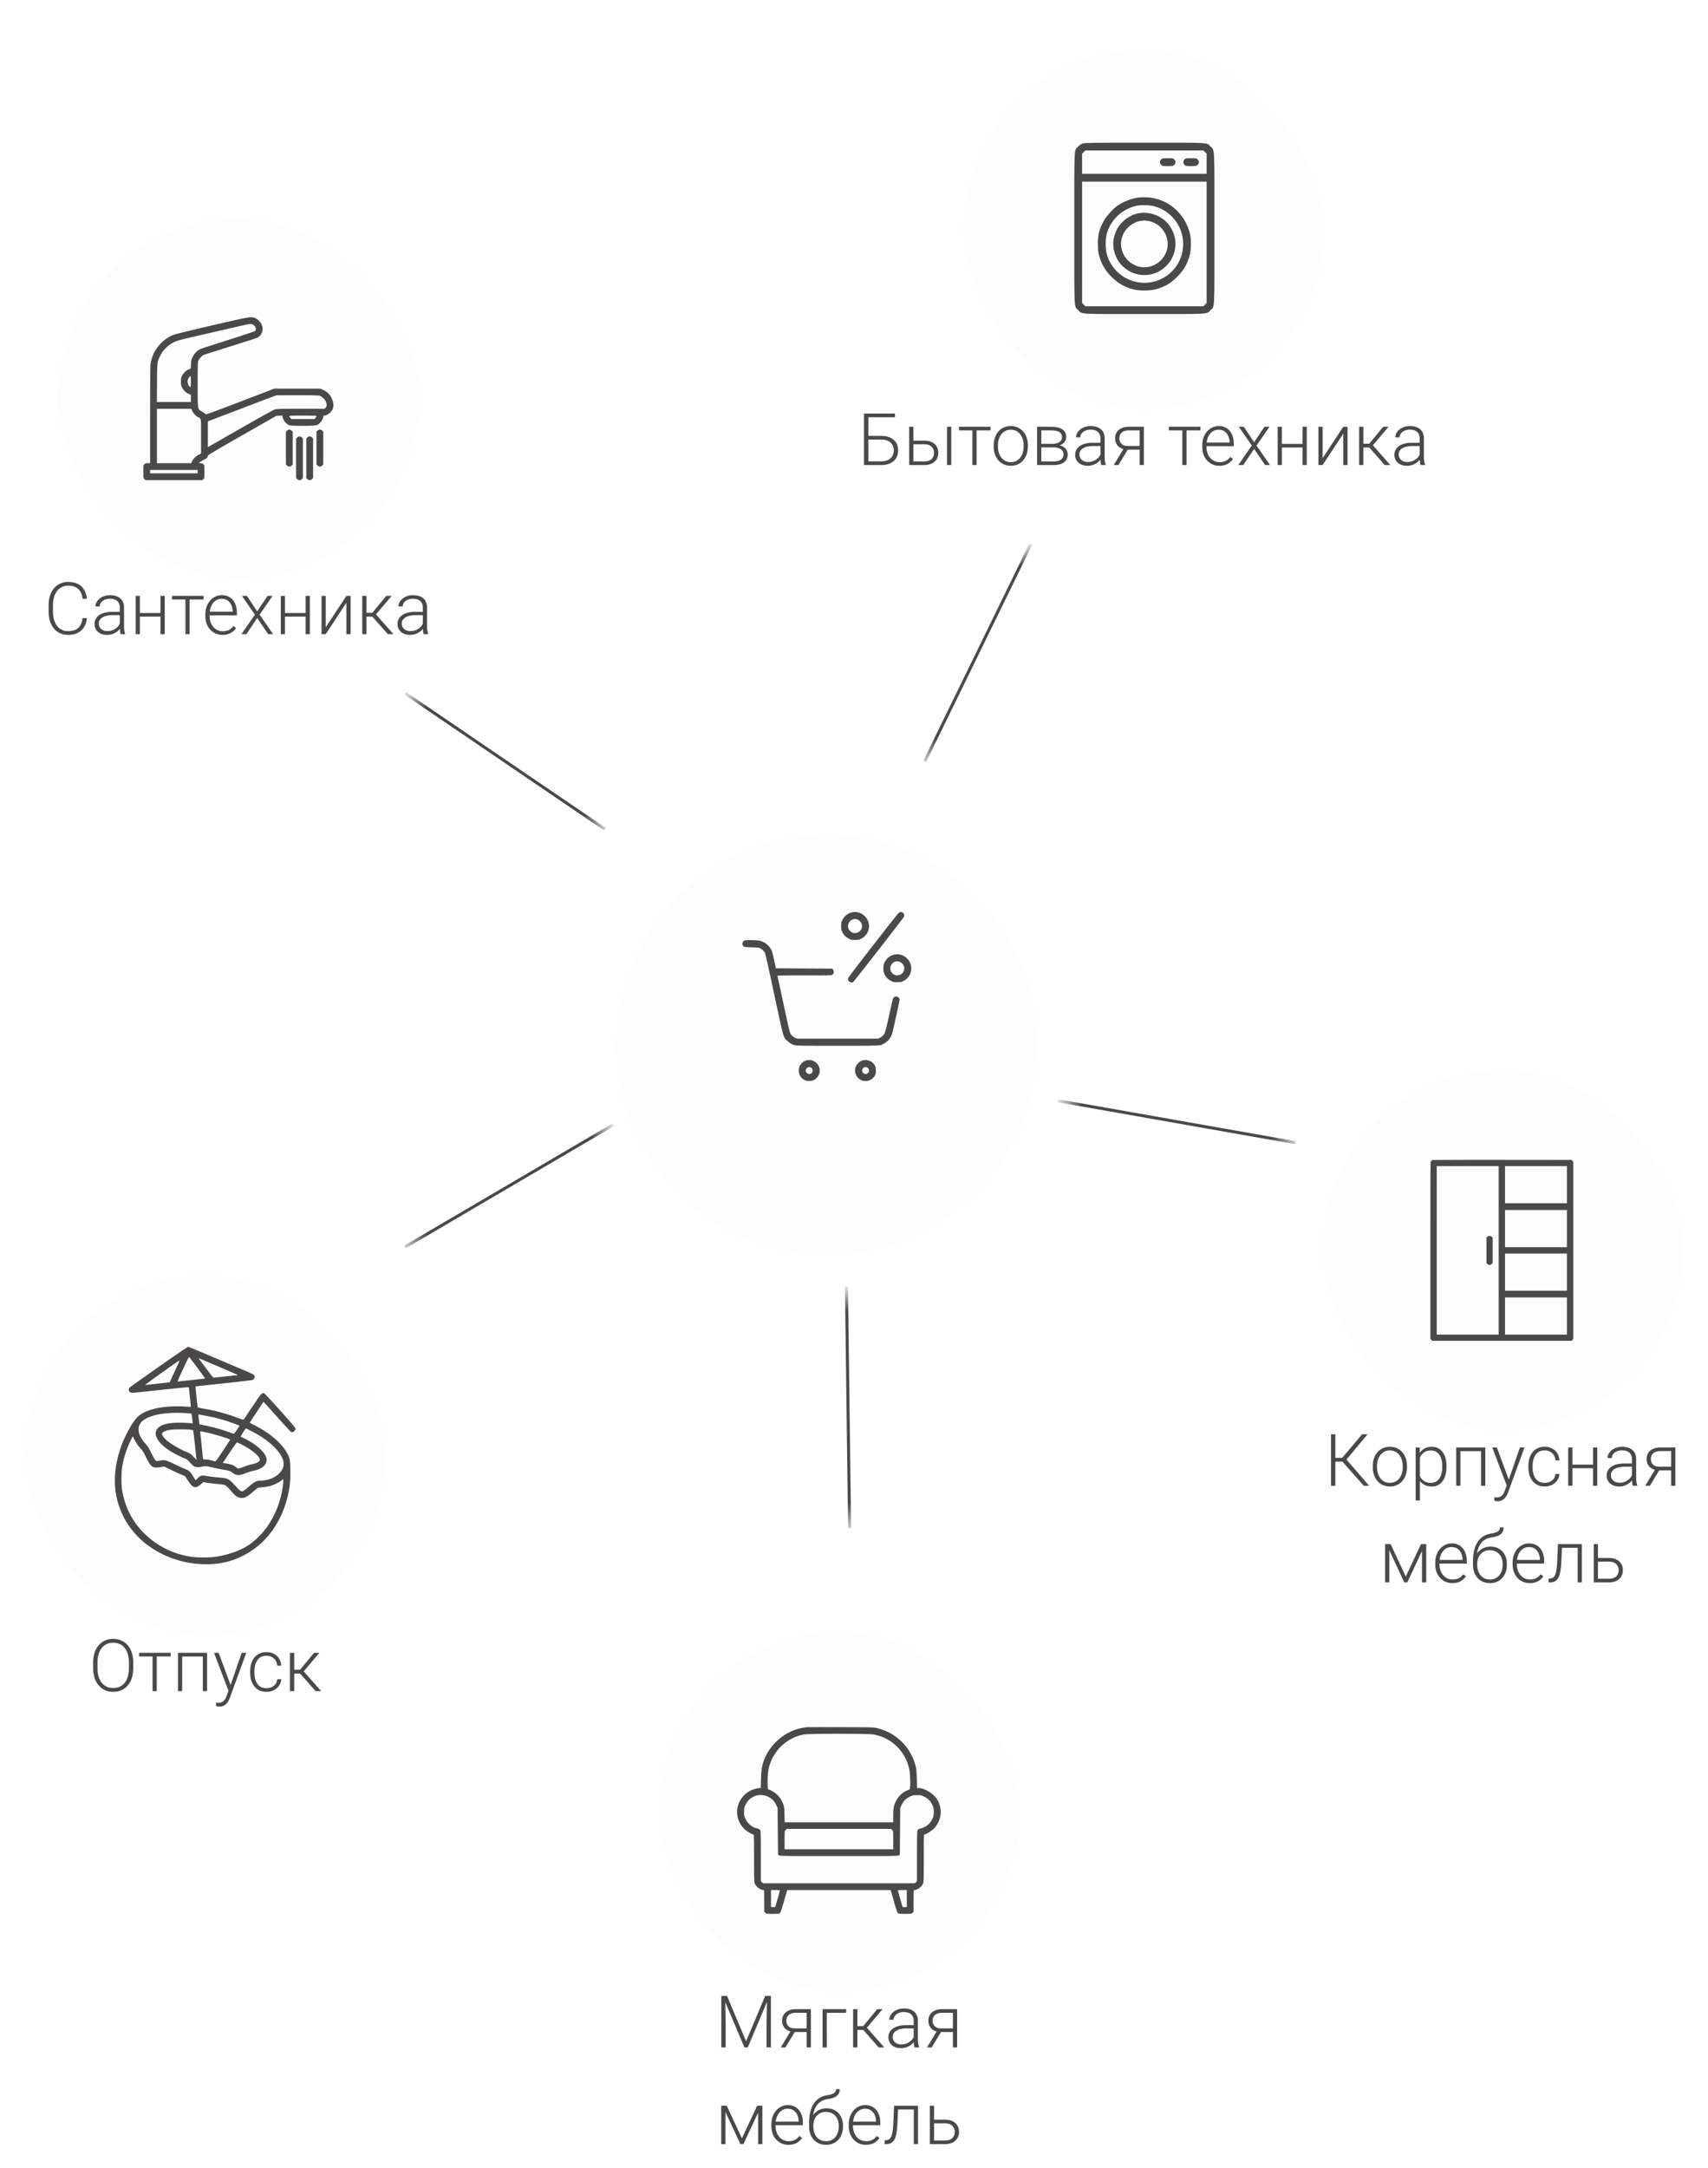 <svg xmlns="http://www.w3.org/2000/svg" width="283" height="359" fill="none" viewBox="0 0 283 359">
  <path stroke="url(#a)" stroke-width=".5" d="m67.141 114.793 33.077 22.492"/>
  <path stroke="url(#b)" stroke-width=".5" d="m175.25 182.245 39.393 6.946"/>
  <path stroke="url(#c)" stroke-width=".5" d="m140.25 212.997.521 39.996"/>
  <path stroke="url(#d)" stroke-width=".5" d="m101.633 186.216-34.507 20.231"/>
  <path stroke="url(#e)" stroke-width=".5" d="m170.785 90.11-17.56 35.939"/>
  <g filter="url(#f)">
    <rect width="60" height="60" x="9.5" y="28" fill="#FDFDFD" rx="30" shape-rendering="crispEdges"/>
    <path fill="#4A4849" d="M35.176 45.871c-3.249.752-6.117 1.448-6.37 1.547-2.026.788-3.516 2.65-3.86 4.816-.043.289-.071 3.354-.071 8.452v8.002h-.387c-.323 0-.422.028-.562.175-.169.162-.176.197-.176 1.23 0 1.034.007 1.07.176 1.231l.169.176h9.436l.168-.176c.169-.162.176-.197.176-1.23 0-1.034-.007-1.069-.176-1.23-.126-.134-.246-.177-.47-.177l-.303-.007.21-.175c.12-.092.423-.274.683-.394.45-.211.618-.387.618-.675.008-.084 1.688-1.076 5.668-3.347l5.66-3.227.52-.035c.471-.029.528-.021.528.091 0 .548.611 1.336 1.167 1.498.197.056.914.084 2.222.084 2.27 0 2.411-.028 2.89-.563.28-.309.47-.724.47-1.012 0-.063.05-.112.113-.112.57 0 1.336-.626 1.498-1.217.14-.5.056-1.11-.24-1.708-.295-.605-.717-1.013-1.356-1.315l-.471-.225H45.44l-5.653 2.165c-4.739 1.814-5.667 2.145-5.716 2.06-.035-.063-.281-.239-.556-.4-.808-.471-.766-.211-.766-4.486 0-2.637.021-3.692.084-3.903.057-.182.218-.414.443-.64.31-.309.436-.38 1.055-.576 6.04-1.898 8.184-2.587 8.332-2.658.26-.14.612-.527.731-.822.359-.858-.147-1.983-1.068-2.398-.704-.31-.71-.31-7.151 1.181Zm6.672-.148c.471.197.697.795.408 1.083-.07.07-1.954.703-4.444 1.484-2.376.752-4.464 1.434-4.64 1.519a2.717 2.717 0 0 0-1.238 1.272c-.232.464-.267.59-.295 1.224l-.035.703-.366.169c-.45.203-.815.562-1.069 1.047-.168.317-.196.45-.196.964 0 .513.028.646.197.963.253.485.618.843 1.082 1.054l.373.17v1.186h-5.632l.021-3.15c.028-3.487.035-3.494.52-4.485a4.958 4.958 0 0 1 2.328-2.286c.499-.246 1.033-.386 3.902-1.047 1.828-.422 4.479-1.034 5.892-1.357 1.413-.33 2.658-.598 2.764-.605a1.15 1.15 0 0 1 .428.091Zm-10.223 9.465c0 .527-.028.914-.063.914-.043 0-.155-.113-.26-.246-.24-.324-.296-.774-.134-1.097.14-.275.31-.486.4-.486.029 0 .057.408.057.914Zm21.333 2.334c.386.112.97.696 1.083 1.083.133.45.105.717-.092.907l-.168.175h-3.938c-3.614 0-3.966.008-4.345.127-.24.077-2.525 1.343-5.576 3.087-2.84 1.624-5.238 2.988-5.323 3.037l-.161.085v-4.261l4.24-1.61c2.327-.893 4.879-1.864 5.674-2.166l1.441-.541 3.438-.008c2.496 0 3.516.022 3.727.085Zm-21.122 2.482c.169.394.612.879.963 1.062.556.28.514 0 .514 3.185v2.855l-.366.175c-.464.225-.942.696-1.118 1.09l-.14.317H26v-9h5.702l.134.316Zm20.602.914c0 .063-.078.19-.176.281l-.169.176h-3.811l-.169-.176c-.098-.091-.175-.218-.175-.281 0-.091.267-.105 2.25-.105 1.982 0 2.25.014 2.25.105ZM32.75 70.094v.281h-7.875v-.562h7.875v.28Z"/>
    <path fill="#4A4849" d="m47.55 63.308-.175.17v5.427l.176.169a.517.517 0 0 0 .773 0l.176-.169v-5.428l-.176-.169a.548.548 0 0 0-.386-.175.548.548 0 0 0-.387.175Zm5.063 0-.175.17v5.427l.175.169a.517.517 0 0 0 .774 0l.175-.169v-5.428l-.175-.169a.548.548 0 0 0-.387-.175.548.548 0 0 0-.387.175Zm-3.375 1.125-.175.17v6.552l.175.169a.517.517 0 0 0 .774 0l.175-.169v-6.553l-.175-.169a.548.548 0 0 0-.387-.175.548.548 0 0 0-.387.175Zm1.688 0-.176.17v6.552l.176.169a.517.517 0 0 0 .773 0l.176-.169v-6.553l-.176-.169a.548.548 0 0 0-.386-.175.548.548 0 0 0-.387.175Z"/>
  </g>
  <path fill="#4A4849" d="M13.684 102.34h.72c-.058.574-.216 1.07-.474 1.488a2.57 2.57 0 0 1-1.055.955c-.445.223-.982.334-1.611.334-.485 0-.924-.092-1.319-.275a2.928 2.928 0 0 1-1.008-.78 3.633 3.633 0 0 1-.65-1.218 5.121 5.121 0 0 1-.228-1.576v-1.067c0-.578.076-1.101.228-1.57.152-.473.371-.879.656-1.219.286-.34.627-.602 1.026-.785a3.184 3.184 0 0 1 1.347-.275c.606 0 1.13.11 1.57.334a2.5 2.5 0 0 1 1.044.949c.258.414.416.914.474 1.5h-.72c-.055-.461-.176-.852-.364-1.172a1.855 1.855 0 0 0-.779-.732c-.328-.172-.736-.258-1.225-.258-.398 0-.754.076-1.066.228a2.221 2.221 0 0 0-.797.656 3.05 3.05 0 0 0-.504 1.014 4.77 4.77 0 0 0-.17 1.318v1.079c0 .468.055.9.164 1.294.11.395.27.737.48 1.026.216.289.477.514.786.674.309.16.66.24 1.055.24.504 0 .924-.08 1.26-.24a1.8 1.8 0 0 0 .79-.727c.188-.32.311-.719.37-1.195Zm6.17 1.523v-3.269c0-.301-.063-.561-.188-.78a1.234 1.234 0 0 0-.55-.503c-.243-.118-.542-.176-.897-.176-.328 0-.621.058-.88.175a1.515 1.515 0 0 0-.603.463 1.035 1.035 0 0 0-.216.639l-.704-.006c0-.238.059-.469.176-.691a1.94 1.94 0 0 1 .498-.598c.215-.176.47-.314.768-.416.3-.105.63-.158.99-.158.453 0 .852.076 1.195.228a1.8 1.8 0 0 1 .815.686c.195.305.293.688.293 1.148v3.065c0 .219.015.445.047.68.035.234.084.427.146.58v.07H20a2.858 2.858 0 0 1-.111-.527 5.621 5.621 0 0 1-.035-.61Zm.164-2.554.011.539h-1.377c-.359 0-.681.033-.966.099-.282.063-.52.157-.715.282a1.35 1.35 0 0 0-.451.439 1.13 1.13 0 0 0-.153.586c0 .226.057.434.17.621.117.187.281.338.492.451.215.11.469.164.762.164.39 0 .734-.072 1.031-.217.301-.144.55-.334.744-.568.196-.234.327-.49.393-.767l.305.404a2.036 2.036 0 0 1-.282.603 2.645 2.645 0 0 1-.521.575 2.78 2.78 0 0 1-.762.433 2.775 2.775 0 0 1-.984.164c-.414 0-.776-.078-1.084-.234a1.798 1.798 0 0 1-.715-.639 1.732 1.732 0 0 1-.252-.926 1.727 1.727 0 0 1 .773-1.47c.254-.176.56-.309.915-.399.359-.094.761-.14 1.207-.14h1.459Zm6.738.187v.598h-3.762v-.598h3.762Zm-3.58-2.836V105h-.697v-6.34h.697Zm4.119 0V105h-.703v-6.34h.703Zm4.125 0V105h-.697v-6.34h.697Zm2.308 0v.598h-5.232v-.598h5.232Zm3.141 6.457a2.82 2.82 0 0 1-1.142-.228 2.746 2.746 0 0 1-.903-.645 2.964 2.964 0 0 1-.592-.984 3.706 3.706 0 0 1-.205-1.254v-.252c0-.488.073-.93.217-1.324.145-.395.344-.733.598-1.014s.543-.496.867-.644a2.42 2.42 0 0 1 1.031-.229c.403 0 .76.072 1.072.217a2.1 2.1 0 0 1 .786.603c.215.258.377.565.486.92.11.352.164.74.164 1.166v.428h-4.799v-.598h4.102v-.082a2.577 2.577 0 0 0-.217-.996 1.8 1.8 0 0 0-.598-.761c-.265-.196-.597-.293-.996-.293-.297 0-.57.062-.82.187a1.866 1.866 0 0 0-.639.539 2.607 2.607 0 0 0-.41.826 3.7 3.7 0 0 0-.14 1.055v.252c0 .351.05.68.152.984.105.301.254.567.445.797.195.231.426.41.691.539.266.129.56.194.88.194a2.3 2.3 0 0 0 .995-.206c.29-.14.55-.361.78-.662l.44.34a2.681 2.681 0 0 1-.516.563 2.339 2.339 0 0 1-.733.41 2.98 2.98 0 0 1-.996.152Zm4.037-6.457 1.711 2.561 1.717-2.56h.832l-2.15 3.105L45.254 105h-.82l-1.811-2.678L40.818 105h-.82l2.238-3.234-2.15-3.106h.82Zm9.897 2.836v.598H47.04v-.598h3.762Zm-3.58-2.836V105h-.698v-6.34h.698Zm4.119 0V105h-.703v-6.34h.703Zm2.625 5.203 3.428-5.203h.703V105h-.703v-5.203L53.967 105h-.692v-6.34h.692v5.203Zm6.756-5.203V105h-.703v-6.34h.703Zm4.171 0-2.906 3.434h-1.511l-.077-.627h1.29l2.32-2.807h.884Zm-.632 6.34-2.643-3 .446-.539L65.188 105h-.926Zm5.795-1.137v-3.269c0-.301-.063-.561-.188-.78a1.235 1.235 0 0 0-.55-.503c-.243-.118-.542-.176-.897-.176-.328 0-.621.058-.879.175a1.514 1.514 0 0 0-.604.463 1.035 1.035 0 0 0-.216.639l-.704-.006c0-.238.06-.469.176-.691a1.94 1.94 0 0 1 .498-.598 2.45 2.45 0 0 1 .768-.416c.3-.105.63-.158.99-.158.453 0 .852.076 1.196.228.347.153.619.381.814.686.195.305.293.688.293 1.148v3.065c0 .219.015.445.047.68.035.234.084.427.146.58v.07h-.744a2.858 2.858 0 0 1-.111-.527 5.646 5.646 0 0 1-.035-.61Zm.164-2.554.011.539h-1.376a4.3 4.3 0 0 0-.967.099c-.282.063-.52.157-.715.282a1.348 1.348 0 0 0-.451.439 1.13 1.13 0 0 0-.153.586c0 .226.057.434.17.621.117.188.282.338.492.451.215.11.47.164.762.164.39 0 .734-.072 1.031-.217.301-.144.55-.334.744-.568.196-.234.327-.49.393-.767l.305.404a2.057 2.057 0 0 1-.281.603 2.646 2.646 0 0 1-.522.575c-.215.175-.469.32-.762.433-.289.11-.617.164-.984.164-.414 0-.775-.078-1.084-.234a1.798 1.798 0 0 1-.715-.639 1.733 1.733 0 0 1-.252-.926c0-.312.067-.591.2-.838.132-.25.324-.46.574-.632a2.78 2.78 0 0 1 .914-.399c.36-.094.761-.14 1.207-.14h1.459Z"/>
  <g filter="url(#g)">
    <circle cx="137" cy="165" r="35" fill="#FDFDFD"/>
  </g>
  <g clip-path="url(#h)">
    <path fill="#4A4849" d="M141.047 151.088c-.634.169-1.17.628-1.482 1.252-.175.361-.186.41-.186.984 0 .564.011.624.175.968.241.514.596.875 1.105 1.127.399.197.426.202 1.017.202.579 0 .618-.011.984-.186 1.444-.711 1.778-2.532.678-3.697a2.3 2.3 0 0 0-2.291-.65Zm.919 1.126c.361.088.738.476.825.842a1.125 1.125 0 0 1-.601 1.302c-.481.235-.963.164-1.335-.213-.377-.372-.448-.854-.213-1.335a1.14 1.14 0 0 1 .744-.607c.257-.06.295-.06.58.011Zm6.967-1.093c-.099.071-2.018 2.499-4.277 5.403-2.964 3.817-4.107 5.326-4.134 5.463-.088.438.383.799.826.629.109-.044 8.274-10.527 8.411-10.806.087-.175.093-.235.038-.399a.632.632 0 0 0-.553-.411.676.676 0 0 0-.311.121Z"/>
    <path fill="#4A4849" d="M123.345 155.725c-.181.082-.345.328-.345.525 0 .17.148.421.29.503.082.05.481.083 1.269.099 1.066.027 1.164.038 1.394.159.328.169.64.47.793.771.088.169.547 2.22 1.526 6.808 1.586 7.394 1.498 7.071 2.127 7.706.186.18.487.41.673.508.683.361.29.345 7.678.345 7.383 0 7 .016 7.673-.339.618-.328 1.137-.919 1.35-1.537.186-.53 1.318-5.693 1.286-5.846a.692.692 0 0 0-.203-.29.566.566 0 0 0-.913.263c-.033.093-.317 1.345-.634 2.772-.378 1.696-.629 2.696-.717 2.882-.153.317-.454.602-.837.793l-.251.126h-13.453l-.306-.142a1.7 1.7 0 0 1-.843-.837c-.076-.169-.503-2.051-1.088-4.791-.53-2.482-.979-4.555-.995-4.61-.028-.087.208-.093 4.435-.093 4.069 0 4.479-.005 4.621-.093.301-.175.366-.612.142-.875l-.131-.153-4.665-.027-4.67-.027-.274-1.286c-.3-1.389-.377-1.646-.629-2.023a3.006 3.006 0 0 0-1.64-1.23c-.421-.137-2.406-.175-2.663-.061Zm24.702 2.363c-.634.169-1.17.628-1.482 1.252-.175.361-.186.41-.186.984 0 .564.011.624.175.968.241.514.596.875 1.105 1.127.399.197.426.202 1.017.202.579 0 .618-.011.984-.186 1.444-.711 1.778-2.532.678-3.697a2.3 2.3 0 0 0-2.291-.65Zm.919 1.126c.361.088.738.476.825.842a1.125 1.125 0 0 1-.601 1.302c-.481.235-.963.164-1.335-.213-.377-.372-.448-.854-.213-1.335a1.14 1.14 0 0 1 .744-.607c.257-.06.295-.06.58.011Zm-15.455 16.384a1.738 1.738 0 0 0-.87.69c-.235.344-.306.634-.279 1.099.044.634.389 1.154.963 1.433.262.131.377.153.749.153.574-.006.913-.148 1.28-.553a1.698 1.698 0 0 0 0-2.34 1.74 1.74 0 0 0-1.843-.482Zm.776 1.127a.566.566 0 0 1-.043 1.072c-.35.115-.744-.181-.744-.547a.64.64 0 0 1 .344-.52c.219-.098.225-.098.443-.005Zm8.647-1.154c-.361.121-.542.235-.777.492-.284.307-.372.476-.454.87-.153.766.274 1.575 1.012 1.914.415.191 1.044.18 1.46-.027a1.87 1.87 0 0 0 .82-.815c.104-.197.126-.317.126-.755 0-.58-.082-.804-.443-1.203-.399-.437-1.192-.656-1.744-.476Zm.711 1.154c.191.082.355.323.355.525 0 .367-.394.662-.744.547a.569.569 0 0 1-.054-1.072c.213-.093.218-.093.443 0Z"/>
  </g>
  <g filter="url(#i)">
    <rect width="60" height="60" x="159.5" fill="#FDFDFD" rx="30" shape-rendering="crispEdges"/>
    <path fill="#4A4849" d="M179.38 15.757c-.21.073-.524.29-.734.5-.701.702-.645-.435-.645 13.553 0 13.988-.056 12.85.645 13.544.685.694-.121.645 10.965.645 11.085 0 10.279.049 10.964-.645.702-.693.645.444.645-13.544 0-13.988.057-12.851-.645-13.545-.685-.693.129-.645-10.997-.637-8.731 0-9.884.016-10.198.13Zm20.276 1.427.274.274v3.322h-20.639v-3.322l.274-.274.274-.274h19.543l.274.274Zm.274 14.931v10.046l-.274.274-.274.274h-19.543l-.274-.274-.274-.274V22.07h20.639v10.045Z"/>
    <path fill="#4A4849" d="M192.392 18.402a.628.628 0 0 0-.201.443.63.63 0 0 0 .201.444c.186.193.25.201 1.089.201.838 0 .903-.008 1.088-.201a.63.63 0 0 0 .202-.444.63.63 0 0 0-.202-.443c-.185-.194-.25-.202-1.088-.202-.839 0-.903.008-1.089.202Zm3.87 0a.628.628 0 0 0-.201.443.63.63 0 0 0 .201.444c.186.193.25.201 1.089.201.838 0 .902-.008 1.088-.201a.628.628 0 0 0 .201-.444.628.628 0 0 0-.201-.443c-.186-.194-.25-.202-1.088-.202-.839 0-.903.008-1.089.202Zm-7.804 6.336c-1.032.154-2.346.67-3.273 1.299-.662.443-1.79 1.668-2.193 2.362-.831 1.443-1.081 2.378-1.073 3.99 0 1.29.105 1.847.524 2.895.371.919.92 1.741 1.685 2.515a7.665 7.665 0 0 0 3.798 2.145c.919.217 2.644.201 3.539-.04 1.516-.412 2.491-.976 3.588-2.072 1.096-1.097 1.661-2.08 2.072-3.588.25-.952.258-2.798 0-3.717-.831-3.031-3.201-5.232-6.2-5.756a8.43 8.43 0 0 0-2.467-.033Zm2.685 1.387c.806.226 1.354.46 1.959.863 3.434 2.241 3.95 7.062 1.064 9.957-2.894 2.886-7.716 2.37-9.957-1.065-.717-1.096-1.008-2.088-1.008-3.49 0-1.403.291-2.395 1-3.483a6.616 6.616 0 0 1 4.2-2.854c.645-.137 2.113-.097 2.742.072Z"/>
    <path fill="#4A4849" d="M188.482 27.351c-1.419.306-2.83 1.411-3.459 2.717-.758 1.564-.758 3.08 0 4.644.815 1.693 2.669 2.838 4.588 2.838 1.91 0 3.716-1.12 4.579-2.822.766-1.532.774-3.136 0-4.676-1.04-2.072-3.402-3.193-5.708-2.7Zm2.056 1.29a3.947 3.947 0 0 1 2.822 2.838c.524 2.007-.758 4.12-2.822 4.66-2.024.524-4.136-.758-4.676-2.822-.718-2.765 1.91-5.393 4.676-4.676Z"/>
  </g>
  <path fill="#4A4849" d="M148.297 68.469v.62h-4.424V77h-.721v-8.531h5.145Zm-4.676 3.697h2.361c.618 0 1.135.102 1.553.305.422.199.74.48.955.843.215.36.322.78.322 1.26 0 .356-.06.682-.181.979a2.133 2.133 0 0 1-.539.773 2.456 2.456 0 0 1-.885.498c-.352.117-.76.176-1.225.176h-2.83v-8.531h.721v7.916h2.109c.5 0 .905-.084 1.213-.252a1.64 1.64 0 0 0 .68-.674c.145-.277.217-.576.217-.897 0-.316-.072-.609-.217-.878a1.59 1.59 0 0 0-.68-.65c-.308-.169-.713-.253-1.213-.253h-2.361v-.615Zm7.465.791h2.068c.5 0 .922.088 1.266.264a1.8 1.8 0 0 1 .779.715c.18.304.27.648.27 1.03 0 .29-.051.56-.153.81-.097.246-.246.46-.445.644a2.02 2.02 0 0 1-.726.428 2.956 2.956 0 0 1-.991.152h-2.513v-6.34h.697v5.737h1.816c.387 0 .7-.067.938-.2a1.23 1.23 0 0 0 .515-.527c.11-.215.164-.443.164-.686a1.47 1.47 0 0 0-.164-.68 1.227 1.227 0 0 0-.515-.532c-.238-.141-.551-.212-.938-.212h-2.068v-.603Zm6.533-2.297V77h-.697v-6.34h.697Zm4.195 0V77h-.697v-6.34h.697Zm2.309 0v.598h-5.232v-.598h5.232Zm.527 3.27v-.194c0-.46.067-.886.2-1.277.132-.39.322-.728.568-1.014.25-.285.549-.505.896-.662.348-.16.735-.24 1.161-.24.429 0 .818.08 1.166.24.347.156.646.377.896.662.25.286.442.623.574 1.014.133.39.2.816.2 1.277v.194c0 .46-.067.886-.2 1.277a2.96 2.96 0 0 1-.574 1.008 2.593 2.593 0 0 1-.891.668 2.794 2.794 0 0 1-1.16.234 2.82 2.82 0 0 1-1.166-.234 2.66 2.66 0 0 1-.896-.668 2.96 2.96 0 0 1-.574-1.008 3.94 3.94 0 0 1-.2-1.277Zm.698-.194v.194c0 .347.047.677.14.99.094.308.231.584.41.826.18.238.403.426.668.563.266.136.573.205.92.205.344 0 .647-.069.909-.205a1.94 1.94 0 0 0 .667-.563c.18-.242.315-.517.405-.826a3.42 3.42 0 0 0 .14-.99v-.194c0-.343-.046-.67-.14-.978a2.534 2.534 0 0 0-.41-.826 1.979 1.979 0 0 0-.668-.575 1.927 1.927 0 0 0-.914-.21c-.344 0-.649.07-.914.21a2.034 2.034 0 0 0-.668.575c-.18.242-.317.517-.411.826a3.515 3.515 0 0 0-.134.978Zm9.216.34h-2.226l-.012-.586h1.899c.382 0 .701-.04.955-.123.258-.086.451-.213.58-.38a.969.969 0 0 0 .199-.622.999.999 0 0 0-.117-.492.876.876 0 0 0-.34-.346 1.691 1.691 0 0 0-.563-.199 3.808 3.808 0 0 0-.779-.07h-1.623V77h-.697v-6.34h2.32c.387 0 .733.035 1.037.106.309.066.573.168.791.304.219.137.385.313.498.528.118.21.176.46.176.75 0 .195-.037.379-.111.55-.074.168-.184.32-.328.458a1.705 1.705 0 0 1-.522.328 2.407 2.407 0 0 1-.715.152l-.422.24Zm0 2.924h-2.443l.27-.598h2.173c.352 0 .651-.045.897-.134.246-.09.432-.223.557-.399.128-.176.193-.388.193-.638a.993.993 0 0 0-.193-.61 1.188 1.188 0 0 0-.557-.398 2.434 2.434 0 0 0-.897-.147h-1.617l.012-.586h2.08l.299.223c.32.027.598.113.832.258.234.144.416.328.545.55.129.22.193.46.193.721 0 .29-.054.545-.164.768a1.487 1.487 0 0 1-.474.55 2.22 2.22 0 0 1-.739.329 3.889 3.889 0 0 1-.967.111Zm7.77-1.137v-3.27c0-.3-.063-.56-.188-.779a1.233 1.233 0 0 0-.55-.503c-.242-.118-.541-.176-.897-.176-.328 0-.621.058-.879.175a1.51 1.51 0 0 0-.603.463 1.032 1.032 0 0 0-.217.64l-.703-.007c0-.238.058-.469.176-.691.117-.223.283-.422.498-.598.215-.176.47-.314.767-.416a2.99 2.99 0 0 1 .991-.158c.453 0 .851.076 1.195.228a1.8 1.8 0 0 1 .814.686c.196.305.293.688.293 1.149v3.064c0 .219.016.445.047.68.035.234.084.427.147.58V77h-.745a2.909 2.909 0 0 1-.111-.527 5.745 5.745 0 0 1-.035-.61Zm.164-2.554.012.539h-1.377c-.36 0-.682.033-.967.1-.281.062-.52.156-.715.28a1.35 1.35 0 0 0-.451.44 1.125 1.125 0 0 0-.152.586c0 .227.056.433.17.621.117.188.281.338.492.451.215.11.469.164.761.164a2.33 2.33 0 0 0 1.032-.217c.301-.144.549-.334.744-.568.195-.234.326-.49.392-.767l.305.404a2.031 2.031 0 0 1-.281.603 2.638 2.638 0 0 1-.522.575c-.214.175-.468.32-.761.433a2.77 2.77 0 0 1-.985.164c-.414 0-.775-.078-1.084-.234a1.808 1.808 0 0 1-.715-.639 1.74 1.74 0 0 1-.251-.926c0-.312.066-.591.199-.837.133-.25.324-.462.574-.633a2.8 2.8 0 0 1 .914-.399 4.82 4.82 0 0 1 1.207-.14h1.459Zm3.797.785h.773L185.311 77h-.774l1.758-2.906Zm.744-3.434h2.49V77h-.697v-5.742h-1.793c-.371 0-.674.062-.908.187a1.19 1.19 0 0 0-.51.48 1.401 1.401 0 0 0-.017 1.254c.097.196.248.356.451.481.203.121.466.182.791.182h2.238v.603h-2.238a2.6 2.6 0 0 1-.885-.14 1.887 1.887 0 0 1-.656-.393 1.767 1.767 0 0 1-.405-.603 2.112 2.112 0 0 1-.134-.756c0-.274.048-.524.146-.75.102-.23.248-.432.44-.604a2.04 2.04 0 0 1 .714-.398c.286-.094.61-.14.973-.14Zm9.557 0V77h-.698v-6.34h.698Zm2.308 0v.598h-5.232v-.598h5.232Zm3.141 6.457a2.82 2.82 0 0 1-1.143-.228 2.74 2.74 0 0 1-.902-.645 2.974 2.974 0 0 1-.592-.984 3.696 3.696 0 0 1-.205-1.254v-.252c0-.488.072-.93.217-1.324.144-.395.344-.733.598-1.014a2.64 2.64 0 0 1 .867-.644 2.42 2.42 0 0 1 1.031-.229c.402 0 .76.072 1.072.217.313.14.574.342.785.603.215.258.377.565.487.92.109.352.164.74.164 1.166v.428h-4.799v-.598h4.102v-.082a2.59 2.59 0 0 0-.217-.996 1.8 1.8 0 0 0-.598-.761c-.266-.196-.598-.293-.996-.293-.297 0-.57.062-.82.187a1.87 1.87 0 0 0-.639.539 2.6 2.6 0 0 0-.41.826 3.696 3.696 0 0 0-.141 1.055v.252c0 .351.051.68.153.984.105.301.253.567.445.797.195.23.426.41.691.54a2 2 0 0 0 .879.192 2.3 2.3 0 0 0 .996-.205c.289-.14.549-.36.78-.662l.439.34c-.137.203-.309.39-.516.563a2.329 2.329 0 0 1-.732.41 2.964 2.964 0 0 1-.996.152Zm4.037-6.457 1.711 2.56 1.717-2.56h.832l-2.151 3.106L210.43 77h-.821l-1.81-2.678L205.994 77h-.82l2.238-3.234-2.15-3.106h.82Zm9.897 2.836v.598h-3.762v-.598h3.762Zm-3.581-2.836V77h-.697v-6.34h.697Zm4.12 0V77h-.704v-6.34h.704Zm2.625 5.203 3.427-5.203h.703V77h-.703v-5.203L219.143 77h-.692v-6.34h.692v5.203Zm6.755-5.203V77h-.703v-6.34h.703Zm4.172 0-2.906 3.434h-1.512l-.076-.627h1.289l2.321-2.807h.884Zm-.632 6.34-2.643-3 .445-.54 3.123 3.54h-.925Zm5.794-1.137v-3.27c0-.3-.062-.56-.187-.779a1.236 1.236 0 0 0-.551-.503c-.242-.118-.541-.176-.896-.176-.328 0-.621.058-.879.175a1.52 1.52 0 0 0-.604.463 1.038 1.038 0 0 0-.217.64l-.703-.007c0-.238.059-.469.176-.691.117-.223.283-.422.498-.598a2.46 2.46 0 0 1 .768-.416c.301-.105.631-.158.99-.158.453 0 .852.076 1.195.228.348.153.619.381.815.686.195.305.293.688.293 1.149v3.064c0 .219.015.445.047.68.035.234.084.427.146.58V77h-.744a2.826 2.826 0 0 1-.111-.527 5.502 5.502 0 0 1-.036-.61Zm.164-2.554.012.539h-1.377c-.359 0-.681.033-.967.1a2.2 2.2 0 0 0-.714.28 1.353 1.353 0 0 0-.452.44 1.135 1.135 0 0 0-.152.586c0 .227.057.433.17.621.117.188.281.338.492.451.215.11.469.164.762.164a2.32 2.32 0 0 0 1.031-.217c.301-.144.549-.334.744-.568a1.87 1.87 0 0 0 .393-.767l.305.404a2.035 2.035 0 0 1-.282.603 2.607 2.607 0 0 1-1.283 1.008c-.289.11-.617.164-.984.164-.414 0-.776-.078-1.084-.234a1.801 1.801 0 0 1-.715-.639 1.732 1.732 0 0 1-.252-.926c0-.312.066-.591.199-.837.133-.25.324-.462.574-.633a2.8 2.8 0 0 1 .914-.399c.36-.093.762-.14 1.208-.14h1.458Z"/>
  <g filter="url(#j)">
    <rect width="60" height="60" x="219" y="169" fill="#FDFDFD" rx="30" shape-rendering="crispEdges"/>
    <path fill="#4A4849" d="M237.317 184.077a.614.614 0 0 0-.223.188c-.088.117-.094 1.418-.094 14.771v14.636l.141.164.14.164h23.118l.141-.164.14-.164v-29.296l-.14-.164-.141-.164-11.483-.012c-6.389-.006-11.529.012-11.599.041Zm10.996 14.947v13.95h-10.258v-27.9h10.258v13.95Zm11.312-10.873v3.077h-10.257v-6.154h10.257v3.077Zm0 7.268v3.077h-10.257v-6.154h10.257v3.077Zm0 7.21v3.077h-10.257v-6.154h10.257v3.077Zm0 7.268v3.077h-10.257v-6.154h10.257v3.077Z"/>
    <path fill="#4A4849" d="m246.454 196.762-.164.14v4.244l.164.141c.223.193.504.187.71-.012l.152-.158v-4.185l-.152-.159c-.206-.199-.487-.205-.71-.011Z"/>
  </g>
  <path fill="#4A4849" d="M221.256 237.469V246h-.721v-8.531h.721Zm5.344 0-3.786 4.529h-1.845l-.065-.621h1.489l3.304-3.908h.903Zm-.639 8.531-3.604-4.084.416-.633 4.084 4.717h-.896Zm1.5-3.07v-.194c0-.461.066-.886.199-1.277.133-.391.322-.729.569-1.014.25-.285.548-.506.896-.662.348-.16.734-.24 1.16-.24.43 0 .819.08 1.166.24.348.156.647.377.897.662.25.285.441.623.574 1.014.133.391.199.816.199 1.277v.194c0 .461-.066.886-.199 1.277a2.975 2.975 0 0 1-.574 1.008 2.595 2.595 0 0 1-.891.668 2.802 2.802 0 0 1-1.16.234c-.43 0-.818-.078-1.166-.234a2.656 2.656 0 0 1-.897-.668 2.975 2.975 0 0 1-.574-1.008 3.94 3.94 0 0 1-.199-1.277Zm.697-.194v.194c0 .347.047.677.141.99.094.309.23.584.41.826.18.238.402.426.668.563.266.136.572.205.92.205.344 0 .646-.069.908-.205.266-.137.488-.325.668-.563.18-.242.315-.517.404-.826.094-.313.141-.643.141-.99v-.194c0-.343-.047-.67-.141-.978a2.488 2.488 0 0 0-.41-.826 1.957 1.957 0 0 0-.668-.575 1.929 1.929 0 0 0-.914-.211c-.344 0-.648.071-.914.211a2.044 2.044 0 0 0-.668.575c-.18.242-.316.517-.41.826-.09.308-.135.635-.135.978Zm7.108-1.857v7.559h-.704v-8.778h.657l.047 1.219Zm4.406 1.892v.124c0 .472-.055.906-.164 1.3-.11.395-.268.737-.475 1.026a2.113 2.113 0 0 1-.756.662 2.19 2.19 0 0 1-1.025.234 2.73 2.73 0 0 1-1.014-.176 2.221 2.221 0 0 1-.767-.498 2.619 2.619 0 0 1-.51-.761 3.879 3.879 0 0 1-.264-.961v-1.623c.059-.383.155-.731.287-1.043a2.83 2.83 0 0 1 .51-.809c.211-.226.461-.4.75-.521s.619-.182.99-.182c.387 0 .731.076 1.032.228.304.149.56.366.767.651.211.281.369.621.475 1.019.109.395.164.838.164 1.33Zm-.703.124v-.124c0-.371-.039-.714-.117-1.031a2.53 2.53 0 0 0-.346-.826 1.635 1.635 0 0 0-.586-.557 1.681 1.681 0 0 0-.838-.199c-.336 0-.623.057-.861.17-.235.11-.43.256-.586.44-.156.179-.28.377-.369.591a3.47 3.47 0 0 0-.2.633v1.869c.075.297.194.573.358.827.164.25.383.451.656.603.277.148.615.223 1.014.223.32 0 .597-.067.832-.2a1.64 1.64 0 0 0 .58-.556 2.6 2.6 0 0 0 .346-.832c.078-.317.117-.66.117-1.031Zm6.556-3.235v.61h-3.709v-.61h3.709Zm-3.55 0V246h-.698v-6.34h.698Zm4.125 0V246h-.704v-6.34h.704Zm3.761 5.707 1.975-5.707h.756l-2.684 7.36a5.565 5.565 0 0 1-.211.48 2.208 2.208 0 0 1-.328.504 1.541 1.541 0 0 1-1.236.557c-.074 0-.17-.01-.287-.03a1.555 1.555 0 0 1-.246-.047l-.006-.591a2.094 2.094 0 0 0 .357.041c.254 0 .467-.043.639-.129.176-.086.322-.215.439-.387.117-.168.221-.379.311-.633l.521-1.418Zm-1.845-5.707 2.021 5.444.188.732-.51.287-2.461-6.463h.762Zm7.927 5.854c.297 0 .575-.055.832-.164a1.61 1.61 0 0 0 .645-.498c.172-.223.269-.495.293-.815h.668c-.02.402-.143.762-.369 1.078a2.326 2.326 0 0 1-.879.739c-.36.175-.756.263-1.19.263-.441 0-.832-.08-1.172-.24a2.359 2.359 0 0 1-.843-.668 3.062 3.062 0 0 1-.516-1.008 4.434 4.434 0 0 1-.17-1.248v-.246c0-.445.057-.859.17-1.242.117-.387.289-.723.516-1.008.226-.289.508-.514.843-.674.336-.16.725-.24 1.167-.24.453 0 .859.092 1.218.275.364.184.653.444.867.78.219.336.338.734.358 1.195h-.668a1.763 1.763 0 0 0-.27-.879 1.616 1.616 0 0 0-.632-.568 1.9 1.9 0 0 0-.873-.2c-.36 0-.667.071-.92.211a1.715 1.715 0 0 0-.622.569 2.585 2.585 0 0 0-.345.82 4.06 4.06 0 0 0-.112.961v.246c0 .34.036.664.106.973.074.304.189.576.346.814.16.239.367.428.621.569.258.136.568.205.931.205Zm8.174-3.018v.598h-3.762v-.598h3.762Zm-3.58-2.836V246h-.697v-6.34h.697Zm4.119 0V246h-.703v-6.34h.703Zm5.742 5.203v-3.269c0-.301-.062-.561-.187-.78a1.237 1.237 0 0 0-.551-.503c-.242-.118-.541-.176-.896-.176a2.09 2.09 0 0 0-.879.176 1.518 1.518 0 0 0-.604.462 1.041 1.041 0 0 0-.217.639l-.703-.006c0-.238.059-.468.176-.691.117-.223.283-.422.498-.598a2.46 2.46 0 0 1 .768-.416c.301-.105.631-.158.99-.158.453 0 .852.076 1.195.228.348.153.619.381.815.686.195.305.293.688.293 1.148v3.065c0 .219.015.445.047.68.035.234.084.427.146.58v.07h-.744a2.827 2.827 0 0 1-.111-.527 5.506 5.506 0 0 1-.036-.61Zm.164-2.554.012.539h-1.377c-.359 0-.681.033-.967.099a2.21 2.21 0 0 0-.714.282 1.35 1.35 0 0 0-.452.439 1.135 1.135 0 0 0-.152.586c0 .226.057.434.17.621.117.187.281.338.492.451.215.11.469.164.762.164a2.32 2.32 0 0 0 1.031-.217c.301-.144.549-.334.744-.568.196-.234.327-.49.393-.767l.305.404a2.036 2.036 0 0 1-.282.603 2.619 2.619 0 0 1-.521.575c-.215.175-.469.32-.762.433a2.774 2.774 0 0 1-.984.164c-.414 0-.776-.078-1.084-.234a1.797 1.797 0 0 1-.715-.639 1.732 1.732 0 0 1-.252-.926c0-.312.066-.591.199-.838.133-.25.324-.46.574-.632.254-.176.559-.309.914-.399.36-.094.762-.14 1.208-.14h1.458Zm3.797.785h.774L273.375 246h-.773l1.757-2.906Zm.745-3.434h2.49V246h-.698v-5.742h-1.792c-.372 0-.674.062-.909.187-.23.121-.4.282-.509.481a1.338 1.338 0 0 0-.159.638c0 .215.047.42.141.616.098.195.248.355.451.48.203.121.467.182.791.182h2.238v.603h-2.238a2.6 2.6 0 0 1-.885-.14 1.91 1.91 0 0 1-.656-.393 1.768 1.768 0 0 1-.404-.603 2.096 2.096 0 0 1-.135-.756c0-.274.049-.524.147-.75a1.75 1.75 0 0 1 .439-.604c.195-.172.434-.304.715-.398a3.1 3.1 0 0 1 .973-.141Zm-42.176 21.379 2.519-5.379h.698l-2.971 6.34h-.492l-2.965-6.34h.697l2.514 5.379Zm-2.731-5.379V262h-.697v-6.34h.697Zm5.414 6.34v-6.34h.703V262h-.703Zm5.039.117c-.414 0-.795-.076-1.142-.228a2.749 2.749 0 0 1-.903-.645 2.967 2.967 0 0 1-.591-.984 3.698 3.698 0 0 1-.205-1.254v-.252c0-.488.072-.93.216-1.324a3.07 3.07 0 0 1 .598-1.014c.254-.281.543-.496.867-.645a2.425 2.425 0 0 1 1.031-.228c.403 0 .76.072 1.073.217.312.14.574.342.785.603.215.258.377.565.486.92.11.352.164.74.164 1.166v.428h-4.799v-.598h4.102v-.082a2.575 2.575 0 0 0-.217-.996 1.813 1.813 0 0 0-.597-.762c-.266-.195-.598-.293-.997-.293-.296 0-.57.063-.82.188a1.874 1.874 0 0 0-.639.539 2.628 2.628 0 0 0-.41.826c-.093.317-.14.668-.14 1.055v.252c0 .351.05.68.152.984.106.301.254.567.445.797a2.1 2.1 0 0 0 .692.539c.265.129.558.194.879.194a2.3 2.3 0 0 0 .996-.206c.289-.14.549-.361.779-.662l.44.34a2.692 2.692 0 0 1-.516.563 2.33 2.33 0 0 1-.733.41 2.98 2.98 0 0 1-.996.152Zm7.875-9.217h.604c0 .293-.053.538-.158.733a1.235 1.235 0 0 1-.434.474 2.373 2.373 0 0 1-.662.288 8.03 8.03 0 0 1-.82.169 2.69 2.69 0 0 0-1.002.358 2.485 2.485 0 0 0-.774.756c-.215.316-.377.709-.486 1.177-.105.465-.148 1.01-.129 1.635v.545h-.603v-.545c0-.687.066-1.297.199-1.828.136-.535.33-.992.58-1.371a3.1 3.1 0 0 1 .902-.902 3.05 3.05 0 0 1 1.166-.446c.399-.062.715-.138.949-.228.239-.09.409-.201.51-.334a.746.746 0 0 0 .158-.481Zm-1.558 3.176c.414 0 .787.07 1.119.211.332.141.615.34.85.598.238.254.419.554.544.902.129.344.194.721.194 1.131v.187c0 .438-.067.84-.199 1.207a2.753 2.753 0 0 1-.563.956 2.493 2.493 0 0 1-.885.627 2.886 2.886 0 0 1-1.154.222c-.43 0-.816-.074-1.16-.222a2.566 2.566 0 0 1-.885-.627 2.827 2.827 0 0 1-.568-.956 3.517 3.517 0 0 1-.199-1.207v-.187c0-.113.011-.225.035-.334.027-.109.06-.217.099-.322l.117-.323c.137-.355.331-.671.581-.949a2.76 2.76 0 0 1 .896-.668 2.754 2.754 0 0 1 1.178-.246Zm-.106.598c-.457 0-.841.105-1.154.316a1.983 1.983 0 0 0-.703.826c-.16.34-.24.707-.24 1.102v.187c0 .325.045.631.134.92.09.289.223.547.399.774.18.222.4.398.662.527s.566.194.914.194c.344 0 .647-.065.908-.194.262-.129.481-.305.657-.527.175-.227.308-.485.398-.774.09-.289.135-.595.135-.92v-.187c0-.297-.045-.58-.135-.85a2.097 2.097 0 0 0-.404-.714 1.86 1.86 0 0 0-.662-.499 2.147 2.147 0 0 0-.909-.181Zm6.61 5.443c-.414 0-.795-.076-1.143-.228a2.745 2.745 0 0 1-.902-.645 2.969 2.969 0 0 1-.592-.984 3.698 3.698 0 0 1-.205-1.254v-.252c0-.488.072-.93.217-1.324a3.05 3.05 0 0 1 .597-1.014c.254-.281.543-.496.868-.645a2.422 2.422 0 0 1 1.031-.228c.402 0 .76.072 1.072.217.313.14.574.342.785.603.215.258.377.565.487.92.109.352.164.74.164 1.166v.428h-4.799v-.598h4.101v-.082a2.574 2.574 0 0 0-.216-.996 1.808 1.808 0 0 0-.598-.762c-.266-.195-.598-.293-.996-.293-.297 0-.571.063-.821.188a1.861 1.861 0 0 0-.638.539 2.586 2.586 0 0 0-.41.826 3.7 3.7 0 0 0-.141 1.055v.252c0 .351.051.68.152.984.106.301.254.567.446.797.195.231.425.41.691.539.266.129.559.194.879.194a2.3 2.3 0 0 0 .996-.206c.289-.14.549-.361.779-.662l.44.34a2.692 2.692 0 0 1-.516.563 2.336 2.336 0 0 1-.732.41 2.98 2.98 0 0 1-.996.152Zm8.062-6.457v.61h-3.211v-.61h3.211Zm.569 0V262h-.698v-6.34h.698Zm-3.967 0h.697l-.141 2.971c-.023.48-.062.906-.117 1.277-.051.371-.121.69-.211.955-.09.262-.205.477-.345.645a1.27 1.27 0 0 1-.498.375 1.846 1.846 0 0 1-.686.117h-.264v-.633l.217-.006c.168-.007.315-.043.44-.105a.832.832 0 0 0 .328-.299c.093-.137.17-.316.228-.539.063-.223.112-.494.147-.814.039-.325.068-.706.088-1.143l.117-2.801Zm6.381 2.297h2.068c.5 0 .922.088 1.266.264.343.172.603.41.779.715.18.304.269.648.269 1.031 0 .289-.05.558-.152.808a1.752 1.752 0 0 1-.445.645 2.033 2.033 0 0 1-.727.428 2.959 2.959 0 0 1-.99.152h-2.514v-6.34h.698v5.736h1.816c.387 0 .699-.066.937-.199.239-.136.411-.312.516-.527a1.495 1.495 0 0 0 0-1.365 1.226 1.226 0 0 0-.516-.534c-.238-.14-.55-.21-.937-.21h-2.068v-.604Z"/>
  <g filter="url(#k)">
    <rect width="60" height="60" x="4" y="203" fill="#FDFDFD" rx="30" shape-rendering="crispEdges"/>
    <path fill="#4A4849" d="M26.308 218.305c-2.588 1.814-4.76 3.354-4.83 3.417-.176.162-.176.548.006.731.183.183.45.183 2.117 0 5.78-.619 7.355-.78 7.51-.759l.182.021.155 1.441c.084.795.154 1.519.154 1.617l.008.176-.647-.049c-3.65-.253-6.701.359-8.093 1.638-.914.83-2.279 3.333-2.96 5.421-1.477 4.486-1.083 8.621 1.153 12.228.738 1.188 2.018 2.601 3.129 3.445a16.371 16.371 0 0 0 9.316 3.347c2.482.091 4.472-.302 6.518-1.28 4.247-2.032 7.115-6.18 7.945-11.496.183-1.181.183-4.071 0-4.676-.597-1.954-2.784-4.036-5.878-5.583-.387-.196-.71-.372-.71-.393 0-.021.513-.809 1.146-1.751l1.14-1.716 2.165 2.419c1.188 1.329 2.243 2.468 2.341 2.538.134.085.225.099.359.05.26-.092.47-.401.415-.612-.05-.204-4.852-5.59-5.12-5.738-.393-.225-.477-.133-1.975 2.103a145.556 145.556 0 0 0-1.448 2.172c-.05.078-.26.021-1.104-.288a30.198 30.198 0 0 0-5.499-1.491c-.555-.091-1.02-.182-1.033-.196-.05-.05-.394-3.446-.359-3.481.021-.021 2.116-.253 4.662-.52 2.672-.281 4.704-.521 4.802-.577.26-.133.387-.429.281-.682-.098-.232.141-.119-4.64-2.144-1.8-.767-3.93-1.667-4.746-2.011-.809-.345-1.533-.626-1.618-.626-.077 0-2.257 1.484-4.844 3.305Zm6.426.197c.704.942 1.266 1.722 1.252 1.736-.014.014-.956.12-2.095.239-1.14.12-2.159.232-2.264.253-.113.014-.197 0-.197-.042s.415-.97.928-2.074c.724-1.561.942-1.983 1.012-1.912.043.049.654.864 1.364 1.8Zm3.48-.233c1.703.725 3.123 1.343 3.165 1.379.035.035-.007.063-.105.063-.099 0-1.013.091-2.04.204-1.026.112-1.884.19-1.912.169-.077-.043-2.377-3.101-2.377-3.157 0-.022.043-.029.092-.008.042.022 1.476.626 3.178 1.35Zm-6.573-.724c-.07.169-.45.985-.83 1.814l-.696 1.512-1.997.225c-1.097.127-2.032.218-2.074.211-.078-.014 5.576-4.05 5.681-4.057.028 0-.014.134-.084.295Zm1.118 8.424c.513.035.949.077.97.091.014.021.07.387.12.816l.084.787-.809-.056c-2.974-.204-4.69.19-5.196 1.174-.59 1.139.851 2.848 3.502 4.149.443.225.984.471 1.202.555.302.12.492.267.865.682.26.288.577.577.696.64.253.127.921.141 1.315.021.394-.112.78-.084 1.701.141a34.82 34.82 0 0 0 1.864.379c.9.148 1.033.197 1.336.415.801.584 1.139.598 2.341.134a9.381 9.381 0 0 1 1.3-.401c1.035-.211 1.674-.591 1.97-1.181.225-.45.225-.753-.007-1.238-.436-.942-1.807-2.081-3.495-2.897a11.815 11.815 0 0 0-.626-.288c-.056-.021.577-1.069.83-1.378.035-.049 1.54.738 2.215 1.146 2.587 1.575 4.212 3.544 4.05 4.908-.169 1.42-1.899 2.58-3.84 2.58-.625 0-.962.176-1.905.985-.914.787-1.075.872-1.357.724-.112-.056-.372-.281-.57-.499-1.469-1.61-1.427-1.582-3.135-1.737a30.783 30.783 0 0 1-1.8-.211c-.992-.183-1.104-.155-1.688.401l-.295.281-.366-.612c-.47-.78-.717-1.019-1.272-1.223-.246-.091-1.07-.464-1.821-.823-1.512-.724-1.625-.752-2.574-.576-.408.07-.464.07-.598-.056-.084-.071-.38-.598-.66-1.161-.373-.766-.612-1.153-.929-1.511-.85-.964-1.216-1.716-1.216-2.475 0-.394.035-.535.204-.823.246-.429.408-.584.956-.914 1.28-.766 3.881-1.139 6.638-.949Zm3.241.422a28.078 28.078 0 0 1 5.681 1.652c.014.014-.175.323-.421.696-.296.457-.479.668-.549.647-.056-.021-.563-.19-1.125-.387a28.065 28.065 0 0 0-3.621-.984l-.914-.183-.084-.668c-.12-.991-.12-.991.07-.949.084.014.52.098.963.176Zm-2.545 2.313c.281.035.527.077.548.098.021.021.155 1.132.303 2.468l.26 2.433-.5-.506c-.38-.394-.597-.556-.914-.682-1.174-.471-2.608-1.287-3.438-1.955-.47-.387-.886-.921-.886-1.153 0-.288.647-.577 1.512-.689.647-.077 2.46-.084 3.115-.014Zm2.749.464c1.195.253 3.769 1.034 3.93 1.195.014.014-.513.83-1.174 1.821-1.16 1.737-1.21 1.8-1.399 1.758l-.682-.176a3.783 3.783 0 0 0-.85-.133h-.366l-.043-.303c-.02-.161-.12-1.068-.218-2.018a128.77 128.77 0 0 0-.21-2.025c-.05-.358-.099-.351 1.012-.119Zm-11.37 2.102c.127.155.373.443.549.64.21.225.464.647.731 1.195.865 1.8 1.174 2.032 2.44 1.814l.633-.105 1.104.527a47.5 47.5 0 0 0 1.736.802l.633.267.43.654c.534.809.759 1.048 1.06 1.132.352.098.676-.028 1.126-.443l.408-.366.422.085c.239.049.977.14 1.652.204.675.063 1.329.14 1.441.183.218.063.739.562 1.322 1.265.443.535.921.837 1.413.886.535.056 1.083-.211 1.927-.956.366-.317.724-.619.809-.668.084-.056.443-.12.787-.148a9.301 9.301 0 0 0 1.125-.154c.605-.127 1.652-.626 2.06-.971l.296-.26v.38c0 .204-.05.689-.106 1.069-.682 4.507-3.255 8.402-6.7 10.132-1.196.597-2.947 1.125-4.43 1.328-1.027.148-2.932.148-3.959 0a13.897 13.897 0 0 1-7.854-3.888c-1.94-1.926-3.143-4.254-3.642-7.038-.169-.921-.169-3.009 0-3.973.26-1.547.682-2.861 1.35-4.254l.387-.808.316.59c.169.324.415.718.534.879Zm17.206-.098c1.85.949 3.143 2.074 3.002 2.622-.056.24-.597.5-1.343.654-.31.064-.815.218-1.132.352-.316.127-.703.26-.858.302-.274.057-.316.042-.59-.168a7.43 7.43 0 0 0-.513-.338c-.233-.112-1.182-.33-1.477-.33-.098 0-.176-.022-.176-.05 0-.126 2.222-3.396 2.306-3.396.057 0 .408.162.78.352Z"/>
  </g>
  <path fill="#4A4849" d="M22.076 275.277v.914c0 .598-.078 1.139-.234 1.623a3.52 3.52 0 0 1-.668 1.237 2.917 2.917 0 0 1-1.043.791 3.303 3.303 0 0 1-1.371.275 3.3 3.3 0 0 1-1.36-.275 2.971 2.971 0 0 1-1.048-.791 3.67 3.67 0 0 1-.68-1.237 5.147 5.147 0 0 1-.24-1.623v-.914c0-.597.078-1.136.234-1.617.16-.484.387-.898.68-1.242a2.973 2.973 0 0 1 1.049-.791 3.243 3.243 0 0 1 1.353-.275c.508 0 .965.091 1.371.275.406.184.756.447 1.049.791.293.344.518.758.674 1.242a5.22 5.22 0 0 1 .234 1.617Zm-.715.914v-.925c0-.504-.058-.957-.175-1.36a2.9 2.9 0 0 0-.51-1.031 2.23 2.23 0 0 0-.82-.656 2.565 2.565 0 0 0-1.108-.229c-.402 0-.764.076-1.084.229-.32.152-.594.371-.82.656a3.116 3.116 0 0 0-.516 1.031 4.866 4.866 0 0 0-.176 1.36v.925c0 .508.059.965.176 1.371.121.403.295.749.522 1.038.226.285.5.504.82.656.324.152.687.228 1.09.228.418 0 .787-.076 1.107-.228a2.25 2.25 0 0 0 .815-.656c.222-.289.39-.635.504-1.038a4.95 4.95 0 0 0 .175-1.371Zm4.612-2.531V280h-.698v-6.34h.698Zm2.308 0v.598H23.05v-.598h5.232Zm5.455 0v.61h-3.709v-.61h3.71Zm-3.55 0V280h-.698v-6.34h.698Zm4.124 0V280h-.703v-6.34h.703Zm3.762 5.707 1.975-5.707h.756l-2.684 7.36a5.787 5.787 0 0 1-.21.48 2.218 2.218 0 0 1-.329.504 1.543 1.543 0 0 1-1.236.557c-.075 0-.17-.01-.287-.03a1.597 1.597 0 0 1-.247-.047l-.005-.591a2.086 2.086 0 0 0 .357.041c.254 0 .467-.043.639-.129.176-.086.322-.215.44-.387.116-.168.22-.379.31-.633l.521-1.418Zm-1.845-5.707 2.021 5.444.188.732-.51.287-2.461-6.463h.762Zm7.927 5.854c.297 0 .574-.055.832-.164a1.61 1.61 0 0 0 .645-.498 1.48 1.48 0 0 0 .293-.815h.668c-.02.402-.143.762-.37 1.078a2.322 2.322 0 0 1-.878.739 2.68 2.68 0 0 1-1.19.263c-.441 0-.832-.08-1.172-.24a2.358 2.358 0 0 1-.843-.668 3.073 3.073 0 0 1-.516-1.008 4.427 4.427 0 0 1-.17-1.248v-.246c0-.445.057-.859.17-1.242.117-.387.29-.723.516-1.008a2.33 2.33 0 0 1 .843-.674c.336-.16.725-.24 1.166-.24.454 0 .86.092 1.22.275.362.184.651.444.866.78.22.336.338.734.358 1.195h-.668c-.02-.34-.11-.633-.27-.879a1.615 1.615 0 0 0-.633-.568 1.9 1.9 0 0 0-.873-.2c-.359 0-.666.071-.92.211a1.71 1.71 0 0 0-.62.569 2.586 2.586 0 0 0-.346.82 4.05 4.05 0 0 0-.112.961v.246c0 .34.035.664.106.973.074.304.19.576.346.814.16.239.367.428.62.569.258.136.569.205.932.205Zm4.594-5.854V280h-.703v-6.34h.703Zm4.172 0-2.906 3.434h-1.512l-.076-.627h1.289l2.32-2.807h.885Zm-.633 6.34-2.642-3 .445-.539L53.213 280h-.926Z"/>
  <g filter="url(#l)">
    <rect width="60" height="60" x="109" y="262" fill="#FDFDFD" rx="30" shape-rendering="crispEdges"/>
    <path fill="#4A4849" d="M133.656 277.973c-.056.014-.344.063-.633.105-2.524.415-4.872 2.166-6.075 4.549-.618 1.238-.815 2.131-.864 3.966l-.036 1.448-.4.043a4.18 4.18 0 0 0-1.674.604c-2.151 1.407-2.468 4.324-.675 6.103.408.401 1.287.936 1.54.936.084 0 .099.646.099 3.874 0 2.84.021 3.958.084 4.169.162.549.949 1.167 1.491 1.167.098 0 .112.183.112 1.793v1.8l.176.169c.162.169.197.176 1.216.176.9 0 1.076-.021 1.203-.127.105-.084.253-.499.541-1.49.211-.753.45-1.582.527-1.849l.141-.472h17.142l.141.479c.077.26.316 1.089.527 1.842.288.991.436 1.406.542 1.49.126.106.302.127 1.202.127 1.019 0 1.055-.007 1.216-.176l.176-.169v-1.8c0-1.61.014-1.793.113-1.793.541 0 1.328-.618 1.49-1.167.063-.211.085-1.329.085-4.169 0-3.228.014-3.874.098-3.874.253 0 1.132-.535 1.54-.936a3.927 3.927 0 0 0 .548-4.893c-.64-.985-2.053-1.836-3.072-1.836h-.218l-.043-1.462c-.028-.921-.084-1.631-.147-1.934-.387-1.68-1.139-3.051-2.321-4.239-1.16-1.154-2.482-1.892-4.12-2.3-.576-.14-.78-.147-6.082-.161-3.016-.007-5.533-.007-5.59.007Zm11.004 1.195a7.33 7.33 0 0 1 6.047 6.047c.141.858.148 3.058.007 3.058-.049 0-.323.113-.598.254a3.843 3.843 0 0 0-1.687 1.736c-.352.732-.429 1.167-.429 2.433v1.027h-17.986l-.028-1.266c-.028-1.132-.049-1.315-.211-1.73-.253-.675-.506-1.082-.977-1.547-.387-.379-1.273-.907-1.512-.907-.141 0-.134-2.2.007-3.058.499-3.08 2.932-5.534 5.998-6.047.836-.141 10.504-.141 11.369 0Zm-17.444 10.287c.64.295 1.047.703 1.364 1.336l.26.534.035 3.86.035 3.86.169.134c.162.126.422.133 9.921.133 9.499 0 9.759-.007 9.921-.133l.169-.134.035-3.86.035-3.853.225-.471c.31-.654.703-1.062 1.343-1.378.506-.246.57-.26 1.21-.26.639 0 .703.014 1.209.26.64.316 1.034.724 1.343 1.378.204.429.225.534.225 1.139s-.021.71-.225 1.139c-.295.633-.703 1.055-1.308 1.357-.267.134-.548.246-.619.246-.218 0-.464.148-.548.331-.056.119-.077 1.42-.077 4.282v4.113l-.176.169-.169.175h-25.186l-.169-.175-.175-.169v-4.113c0-2.911-.022-4.163-.078-4.289-.084-.176-.267-.275-.661-.366-.71-.162-1.406-.745-1.772-1.491-.253-.506-.267-.569-.267-1.202 0-.612.021-.717.225-1.146.281-.598.682-1.034 1.21-1.308.548-.295.857-.366 1.497-.337.429.021.647.077.999.239Zm20.608 5.533c.176.169.176.169.176 1.688v1.511h-18v-1.511c0-1.519 0-1.519.176-1.688l.169-.176h17.311l.168.176Zm-18.597 10.006c0 .049-.317 1.188-.64 2.278l-.141.478h-.696v-2.813h.738c.408 0 .739.029.739.057Zm21.023 1.35v1.406h-.696l-.141-.478c-.323-1.09-.64-2.229-.64-2.278 0-.028.331-.057.739-.057h.738v1.407Z"/>
  </g>
  <path fill="#4A4849" d="M119.74 330.469h.727l3.152 7.511 3.158-7.511h.721L123.895 339h-.551l-3.604-8.531Zm-.222 0h.638l.076 4.804V339h-.714v-8.531Zm7.576 0h.638V339h-.72v-3.727l.082-4.804Zm4.025 5.625h.774L130.135 339h-.774l1.758-2.906Zm.744-3.434h2.491V339h-.698v-5.742h-1.793c-.371 0-.674.062-.908.187-.23.121-.4.282-.51.481a1.349 1.349 0 0 0-.158.638c0 .215.047.42.141.616.097.195.248.355.451.48.203.121.467.182.791.182h2.238v.603h-2.238a2.6 2.6 0 0 1-.885-.14 1.9 1.9 0 0 1-.656-.393 1.754 1.754 0 0 1-.404-.603 2.096 2.096 0 0 1-.135-.756c0-.274.049-.524.146-.75.102-.231.248-.432.44-.604.195-.172.433-.304.715-.398.285-.094.609-.141.972-.141Zm8.338 0v.61h-3.211V339h-.697v-6.34h3.908Zm1.858 0V339h-.704v-6.34h.704Zm4.171 0-2.906 3.434h-1.512l-.076-.627h1.289l2.321-2.807h.884Zm-.632 6.34-2.643-3 .445-.539 3.123 3.539h-.925Zm5.795-1.137v-3.269c0-.301-.063-.561-.188-.78a1.237 1.237 0 0 0-.551-.503c-.242-.118-.541-.176-.896-.176a2.09 2.09 0 0 0-.879.176 1.518 1.518 0 0 0-.604.462 1.04 1.04 0 0 0-.216.639l-.704-.006c0-.238.059-.468.176-.691.117-.223.283-.422.498-.598a2.46 2.46 0 0 1 .768-.416c.301-.105.631-.158.99-.158.453 0 .852.076 1.195.228a1.8 1.8 0 0 1 .815.686c.195.305.293.688.293 1.148v3.065c0 .219.015.445.047.68.035.234.084.427.146.58v.07h-.744a2.827 2.827 0 0 1-.111-.527 5.495 5.495 0 0 1-.035-.61Zm.164-2.554.011.539h-1.377c-.359 0-.681.033-.966.099-.282.063-.52.157-.715.282a1.337 1.337 0 0 0-.451.439 1.126 1.126 0 0 0-.153.586c0 .226.057.434.17.621.117.187.281.338.492.451.215.11.469.164.762.164a2.32 2.32 0 0 0 1.031-.217c.301-.144.549-.334.744-.568.196-.234.327-.49.393-.767l.305.404a2.036 2.036 0 0 1-.282.603 2.619 2.619 0 0 1-.521.575c-.215.175-.469.32-.762.433a2.774 2.774 0 0 1-.984.164c-.414 0-.775-.078-1.084-.234a1.797 1.797 0 0 1-.715-.639 1.732 1.732 0 0 1-.252-.926c0-.312.067-.591.199-.838.133-.25.325-.46.575-.632a2.78 2.78 0 0 1 .914-.399c.359-.094.761-.14 1.207-.14h1.459Zm3.797.785h.773L154.369 339h-.773l1.758-2.906Zm.744-3.434h2.49V339h-.697v-5.742h-1.793c-.371 0-.674.062-.909.187-.23.121-.4.282-.509.481a1.338 1.338 0 0 0-.159.638c0 .215.047.42.141.616.098.195.248.355.451.48.203.121.467.182.791.182h2.239v.603h-2.239a2.59 2.59 0 0 1-.884-.14 1.905 1.905 0 0 1-.657-.393 1.782 1.782 0 0 1-.404-.603 2.096 2.096 0 0 1-.135-.756c0-.274.049-.524.147-.75a1.75 1.75 0 0 1 .439-.604c.195-.172.434-.304.715-.398a3.1 3.1 0 0 1 .973-.141Zm-33.17 21.379 2.519-5.379h.698l-2.971 6.34h-.492l-2.965-6.34h.697l2.514 5.379Zm-2.731-5.379V355h-.697v-6.34h.697Zm5.414 6.34v-6.34h.703V355h-.703Zm5.039.117c-.414 0-.795-.076-1.142-.228a2.749 2.749 0 0 1-.903-.645 2.967 2.967 0 0 1-.591-.984 3.698 3.698 0 0 1-.205-1.254v-.252c0-.488.072-.93.216-1.324a3.07 3.07 0 0 1 .598-1.014c.254-.281.543-.496.867-.645a2.425 2.425 0 0 1 1.031-.228c.403 0 .76.072 1.073.217.312.14.574.342.785.603.215.258.377.565.486.92.11.352.164.74.164 1.166v.428h-4.799v-.598h4.102v-.082a2.575 2.575 0 0 0-.217-.996 1.813 1.813 0 0 0-.597-.762c-.266-.195-.598-.293-.997-.293-.296 0-.57.063-.82.188a1.874 1.874 0 0 0-.639.539 2.628 2.628 0 0 0-.41.826c-.093.317-.14.668-.14 1.055v.252c0 .351.05.68.152.984.106.301.254.567.445.797a2.1 2.1 0 0 0 .692.539c.265.129.558.194.879.194a2.3 2.3 0 0 0 .996-.206c.289-.14.549-.361.779-.662l.44.34a2.692 2.692 0 0 1-.516.563 2.33 2.33 0 0 1-.733.41 2.98 2.98 0 0 1-.996.152Zm7.875-9.217h.604c0 .293-.053.538-.158.733a1.235 1.235 0 0 1-.434.474 2.373 2.373 0 0 1-.662.288 8.03 8.03 0 0 1-.82.169 2.69 2.69 0 0 0-1.002.358 2.485 2.485 0 0 0-.774.756c-.215.316-.377.709-.486 1.177-.105.465-.148 1.01-.129 1.635v.545h-.603v-.545c0-.687.066-1.297.199-1.828.136-.535.33-.992.58-1.371a3.1 3.1 0 0 1 .902-.902 3.05 3.05 0 0 1 1.166-.446c.399-.062.715-.138.949-.228.239-.09.409-.201.51-.334a.746.746 0 0 0 .158-.481Zm-1.558 3.176c.414 0 .787.07 1.119.211.332.141.615.34.85.598.238.254.419.554.544.902.129.344.194.721.194 1.131v.187c0 .438-.067.84-.199 1.207a2.753 2.753 0 0 1-.563.956 2.493 2.493 0 0 1-.885.627 2.886 2.886 0 0 1-1.154.222c-.43 0-.816-.074-1.16-.222a2.566 2.566 0 0 1-.885-.627 2.827 2.827 0 0 1-.568-.956 3.517 3.517 0 0 1-.199-1.207v-.187c0-.113.011-.225.035-.334.027-.109.06-.217.099-.322l.117-.323c.137-.355.331-.671.581-.949a2.76 2.76 0 0 1 .896-.668 2.754 2.754 0 0 1 1.178-.246Zm-.106.598c-.457 0-.841.105-1.154.316a1.983 1.983 0 0 0-.703.826c-.16.34-.24.707-.24 1.102v.187c0 .325.045.631.134.92.09.289.223.547.399.774.18.222.4.398.662.527s.566.194.914.194c.344 0 .647-.065.908-.194.262-.129.481-.305.657-.527.175-.227.308-.485.398-.774.09-.289.135-.595.135-.92v-.187c0-.297-.045-.58-.135-.85a2.097 2.097 0 0 0-.404-.714 1.86 1.86 0 0 0-.662-.499 2.147 2.147 0 0 0-.909-.181Zm6.61 5.443c-.414 0-.795-.076-1.143-.228a2.745 2.745 0 0 1-.902-.645 2.969 2.969 0 0 1-.592-.984 3.698 3.698 0 0 1-.205-1.254v-.252c0-.488.072-.93.217-1.324a3.05 3.05 0 0 1 .597-1.014c.254-.281.543-.496.868-.645a2.422 2.422 0 0 1 1.031-.228c.402 0 .76.072 1.072.217.313.14.574.342.785.603.215.258.377.565.487.92.109.352.164.74.164 1.166v.428h-4.799v-.598h4.101v-.082a2.574 2.574 0 0 0-.216-.996 1.808 1.808 0 0 0-.598-.762c-.266-.195-.598-.293-.996-.293-.297 0-.571.063-.821.188a1.861 1.861 0 0 0-.638.539 2.586 2.586 0 0 0-.41.826 3.7 3.7 0 0 0-.141 1.055v.252c0 .351.051.68.152.984.106.301.254.567.446.797.195.231.425.41.691.539.266.129.559.194.879.194a2.3 2.3 0 0 0 .996-.206c.289-.14.549-.361.779-.662l.44.34a2.692 2.692 0 0 1-.516.563 2.336 2.336 0 0 1-.732.41 2.98 2.98 0 0 1-.996.152Zm8.062-6.457v.61h-3.211v-.61h3.211Zm.569 0V355h-.698v-6.34h.698Zm-3.967 0h.697l-.141 2.971c-.023.48-.062.906-.117 1.277-.051.371-.121.69-.211.955-.09.262-.205.477-.345.645a1.27 1.27 0 0 1-.498.375 1.846 1.846 0 0 1-.686.117h-.264v-.633l.217-.006c.168-.007.315-.043.44-.105a.832.832 0 0 0 .328-.299c.093-.137.17-.316.228-.539.063-.223.112-.494.147-.814.039-.325.068-.706.088-1.143l.117-2.801Zm6.381 2.297h2.068c.5 0 .922.088 1.266.264.343.172.603.41.779.715.18.304.269.648.269 1.031 0 .289-.05.558-.152.808a1.752 1.752 0 0 1-.445.645 2.033 2.033 0 0 1-.727.428 2.959 2.959 0 0 1-.99.152h-2.514v-6.34h.698v5.736h1.816c.387 0 .699-.066.937-.199.239-.136.411-.312.516-.527a1.495 1.495 0 0 0 0-1.365 1.226 1.226 0 0 0-.516-.534c-.238-.14-.55-.21-.937-.21h-2.068v-.604Z"/>
  <defs>
    <filter id="f" width="68" height="68" x="5.5" y="28" color-interpolation-filters="sRGB" filterUnits="userSpaceOnUse">
      <feFlood flood-opacity="0" result="BackgroundImageFix"/>
      <feColorMatrix in="SourceAlpha" result="hardAlpha" values="0 0 0 0 0 0 0 0 0 0 0 0 0 0 0 0 0 0 127 0"/>
      <feOffset dy="4"/>
      <feGaussianBlur stdDeviation="2"/>
      <feComposite in2="hardAlpha" operator="out"/>
      <feColorMatrix values="0 0 0 0 0.29 0 0 0 0 0.282 0 0 0 0 0.286 0 0 0 0.1 0"/>
      <feBlend in2="BackgroundImageFix" result="effect1_dropShadow_5470_7773"/>
      <feBlend in="SourceGraphic" in2="effect1_dropShadow_5470_7773" result="shape"/>
      <feColorMatrix in="SourceAlpha" result="hardAlpha" values="0 0 0 0 0 0 0 0 0 0 0 0 0 0 0 0 0 0 127 0"/>
      <feOffset dy="4"/>
      <feGaussianBlur stdDeviation="2"/>
      <feComposite in2="hardAlpha" k2="-1" k3="1" operator="arithmetic"/>
      <feColorMatrix values="0 0 0 0 0.29 0 0 0 0 0.282 0 0 0 0 0.286 0 0 0 0.1 0"/>
      <feBlend in2="shape" result="effect2_innerShadow_5470_7773"/>
    </filter>
    <filter id="g" width="78" height="78" x="98" y="130" color-interpolation-filters="sRGB" filterUnits="userSpaceOnUse">
      <feFlood flood-opacity="0" result="BackgroundImageFix"/>
      <feColorMatrix in="SourceAlpha" result="hardAlpha" values="0 0 0 0 0 0 0 0 0 0 0 0 0 0 0 0 0 0 127 0"/>
      <feOffset dy="4"/>
      <feGaussianBlur stdDeviation="2"/>
      <feComposite in2="hardAlpha" operator="out"/>
      <feColorMatrix values="0 0 0 0 0.29 0 0 0 0 0.282 0 0 0 0 0.286 0 0 0 0.1 0"/>
      <feBlend in2="BackgroundImageFix" result="effect1_dropShadow_5470_7773"/>
      <feBlend in="SourceGraphic" in2="effect1_dropShadow_5470_7773" result="shape"/>
      <feColorMatrix in="SourceAlpha" result="hardAlpha" values="0 0 0 0 0 0 0 0 0 0 0 0 0 0 0 0 0 0 127 0"/>
      <feOffset dy="4"/>
      <feGaussianBlur stdDeviation="2"/>
      <feComposite in2="hardAlpha" k2="-1" k3="1" operator="arithmetic"/>
      <feColorMatrix values="0 0 0 0 0.29 0 0 0 0 0.282 0 0 0 0 0.286 0 0 0 0.1 0"/>
      <feBlend in2="shape" result="effect2_innerShadow_5470_7773"/>
    </filter>
    <filter id="i" width="68" height="68" x="155.5" y="0" color-interpolation-filters="sRGB" filterUnits="userSpaceOnUse">
      <feFlood flood-opacity="0" result="BackgroundImageFix"/>
      <feColorMatrix in="SourceAlpha" result="hardAlpha" values="0 0 0 0 0 0 0 0 0 0 0 0 0 0 0 0 0 0 127 0"/>
      <feOffset dy="4"/>
      <feGaussianBlur stdDeviation="2"/>
      <feComposite in2="hardAlpha" operator="out"/>
      <feColorMatrix values="0 0 0 0 0.29 0 0 0 0 0.282 0 0 0 0 0.286 0 0 0 0.1 0"/>
      <feBlend in2="BackgroundImageFix" result="effect1_dropShadow_5470_7773"/>
      <feBlend in="SourceGraphic" in2="effect1_dropShadow_5470_7773" result="shape"/>
      <feColorMatrix in="SourceAlpha" result="hardAlpha" values="0 0 0 0 0 0 0 0 0 0 0 0 0 0 0 0 0 0 127 0"/>
      <feOffset dy="4"/>
      <feGaussianBlur stdDeviation="2"/>
      <feComposite in2="hardAlpha" k2="-1" k3="1" operator="arithmetic"/>
      <feColorMatrix values="0 0 0 0 0.29 0 0 0 0 0.282 0 0 0 0 0.286 0 0 0 0.1 0"/>
      <feBlend in2="shape" result="effect2_innerShadow_5470_7773"/>
    </filter>
    <filter id="j" width="68" height="68" x="215" y="169" color-interpolation-filters="sRGB" filterUnits="userSpaceOnUse">
      <feFlood flood-opacity="0" result="BackgroundImageFix"/>
      <feColorMatrix in="SourceAlpha" result="hardAlpha" values="0 0 0 0 0 0 0 0 0 0 0 0 0 0 0 0 0 0 127 0"/>
      <feOffset dy="4"/>
      <feGaussianBlur stdDeviation="2"/>
      <feComposite in2="hardAlpha" operator="out"/>
      <feColorMatrix values="0 0 0 0 0.29 0 0 0 0 0.282 0 0 0 0 0.286 0 0 0 0.1 0"/>
      <feBlend in2="BackgroundImageFix" result="effect1_dropShadow_5470_7773"/>
      <feBlend in="SourceGraphic" in2="effect1_dropShadow_5470_7773" result="shape"/>
      <feColorMatrix in="SourceAlpha" result="hardAlpha" values="0 0 0 0 0 0 0 0 0 0 0 0 0 0 0 0 0 0 127 0"/>
      <feOffset dy="4"/>
      <feGaussianBlur stdDeviation="2"/>
      <feComposite in2="hardAlpha" k2="-1" k3="1" operator="arithmetic"/>
      <feColorMatrix values="0 0 0 0 0.29 0 0 0 0 0.282 0 0 0 0 0.286 0 0 0 0.1 0"/>
      <feBlend in2="shape" result="effect2_innerShadow_5470_7773"/>
    </filter>
    <filter id="k" width="68" height="68" x="0" y="203" color-interpolation-filters="sRGB" filterUnits="userSpaceOnUse">
      <feFlood flood-opacity="0" result="BackgroundImageFix"/>
      <feColorMatrix in="SourceAlpha" result="hardAlpha" values="0 0 0 0 0 0 0 0 0 0 0 0 0 0 0 0 0 0 127 0"/>
      <feOffset dy="4"/>
      <feGaussianBlur stdDeviation="2"/>
      <feComposite in2="hardAlpha" operator="out"/>
      <feColorMatrix values="0 0 0 0 0.29 0 0 0 0 0.282 0 0 0 0 0.286 0 0 0 0.1 0"/>
      <feBlend in2="BackgroundImageFix" result="effect1_dropShadow_5470_7773"/>
      <feBlend in="SourceGraphic" in2="effect1_dropShadow_5470_7773" result="shape"/>
      <feColorMatrix in="SourceAlpha" result="hardAlpha" values="0 0 0 0 0 0 0 0 0 0 0 0 0 0 0 0 0 0 127 0"/>
      <feOffset dy="4"/>
      <feGaussianBlur stdDeviation="2"/>
      <feComposite in2="hardAlpha" k2="-1" k3="1" operator="arithmetic"/>
      <feColorMatrix values="0 0 0 0 0.29 0 0 0 0 0.282 0 0 0 0 0.286 0 0 0 0.1 0"/>
      <feBlend in2="shape" result="effect2_innerShadow_5470_7773"/>
    </filter>
    <filter id="l" width="68" height="68" x="105" y="262" color-interpolation-filters="sRGB" filterUnits="userSpaceOnUse">
      <feFlood flood-opacity="0" result="BackgroundImageFix"/>
      <feColorMatrix in="SourceAlpha" result="hardAlpha" values="0 0 0 0 0 0 0 0 0 0 0 0 0 0 0 0 0 0 127 0"/>
      <feOffset dy="4"/>
      <feGaussianBlur stdDeviation="2"/>
      <feComposite in2="hardAlpha" operator="out"/>
      <feColorMatrix values="0 0 0 0 0.29 0 0 0 0 0.282 0 0 0 0 0.286 0 0 0 0.1 0"/>
      <feBlend in2="BackgroundImageFix" result="effect1_dropShadow_5470_7773"/>
      <feBlend in="SourceGraphic" in2="effect1_dropShadow_5470_7773" result="shape"/>
      <feColorMatrix in="SourceAlpha" result="hardAlpha" values="0 0 0 0 0 0 0 0 0 0 0 0 0 0 0 0 0 0 127 0"/>
      <feOffset dy="4"/>
      <feGaussianBlur stdDeviation="2"/>
      <feComposite in2="hardAlpha" k2="-1" k3="1" operator="arithmetic"/>
      <feColorMatrix values="0 0 0 0 0.29 0 0 0 0 0.282 0 0 0 0 0.286 0 0 0 0.1 0"/>
      <feBlend in2="shape" result="effect2_innerShadow_5470_7773"/>
    </filter>
    <linearGradient id="a" x1="100.773" x2="66.999" y1="137.966" y2="115.001" gradientUnits="userSpaceOnUse">
      <stop stop-color="#4A4849" stop-opacity=".15"/>
      <stop offset=".123" stop-color="#4A4849"/>
      <stop offset=".899" stop-color="#4A4849"/>
      <stop offset="1" stop-color="#4A4849" stop-opacity=".15"/>
    </linearGradient>
    <linearGradient id="b" x1="215.428" x2="175.207" y1="189.585" y2="182.493" gradientUnits="userSpaceOnUse">
      <stop stop-color="#4A4849" stop-opacity=".15"/>
      <stop offset=".123" stop-color="#4A4849"/>
      <stop offset=".899" stop-color="#4A4849"/>
      <stop offset="1" stop-color="#4A4849" stop-opacity=".15"/>
    </linearGradient>
    <linearGradient id="c" x1="140.531" x2="139.999" y1="253.838" y2="213" gradientUnits="userSpaceOnUse">
      <stop stop-color="#4A4849" stop-opacity=".15"/>
      <stop offset=".123" stop-color="#4A4849"/>
      <stop offset=".899" stop-color="#4A4849"/>
      <stop offset="1" stop-color="#4A4849" stop-opacity=".15"/>
    </linearGradient>
    <linearGradient id="d" x1="66.273" x2="101.506" y1="206.656" y2="185.999" gradientUnits="userSpaceOnUse">
      <stop stop-color="#4A4849" stop-opacity=".15"/>
      <stop offset=".123" stop-color="#4A4849"/>
      <stop offset=".899" stop-color="#4A4849"/>
      <stop offset="1" stop-color="#4A4849" stop-opacity=".15"/>
    </linearGradient>
    <linearGradient id="e" x1="152.629" x2="170.559" y1="126.695" y2="89.999" gradientUnits="userSpaceOnUse">
      <stop stop-color="#4A4849" stop-opacity=".15"/>
      <stop offset=".123" stop-color="#4A4849"/>
      <stop offset=".899" stop-color="#4A4849"/>
      <stop offset="1" stop-color="#4A4849" stop-opacity=".15"/>
    </linearGradient>
    <clipPath id="h">
      <path fill="#fff" d="M123 151h28v28h-28z"/>
    </clipPath>
  </defs>
</svg>
